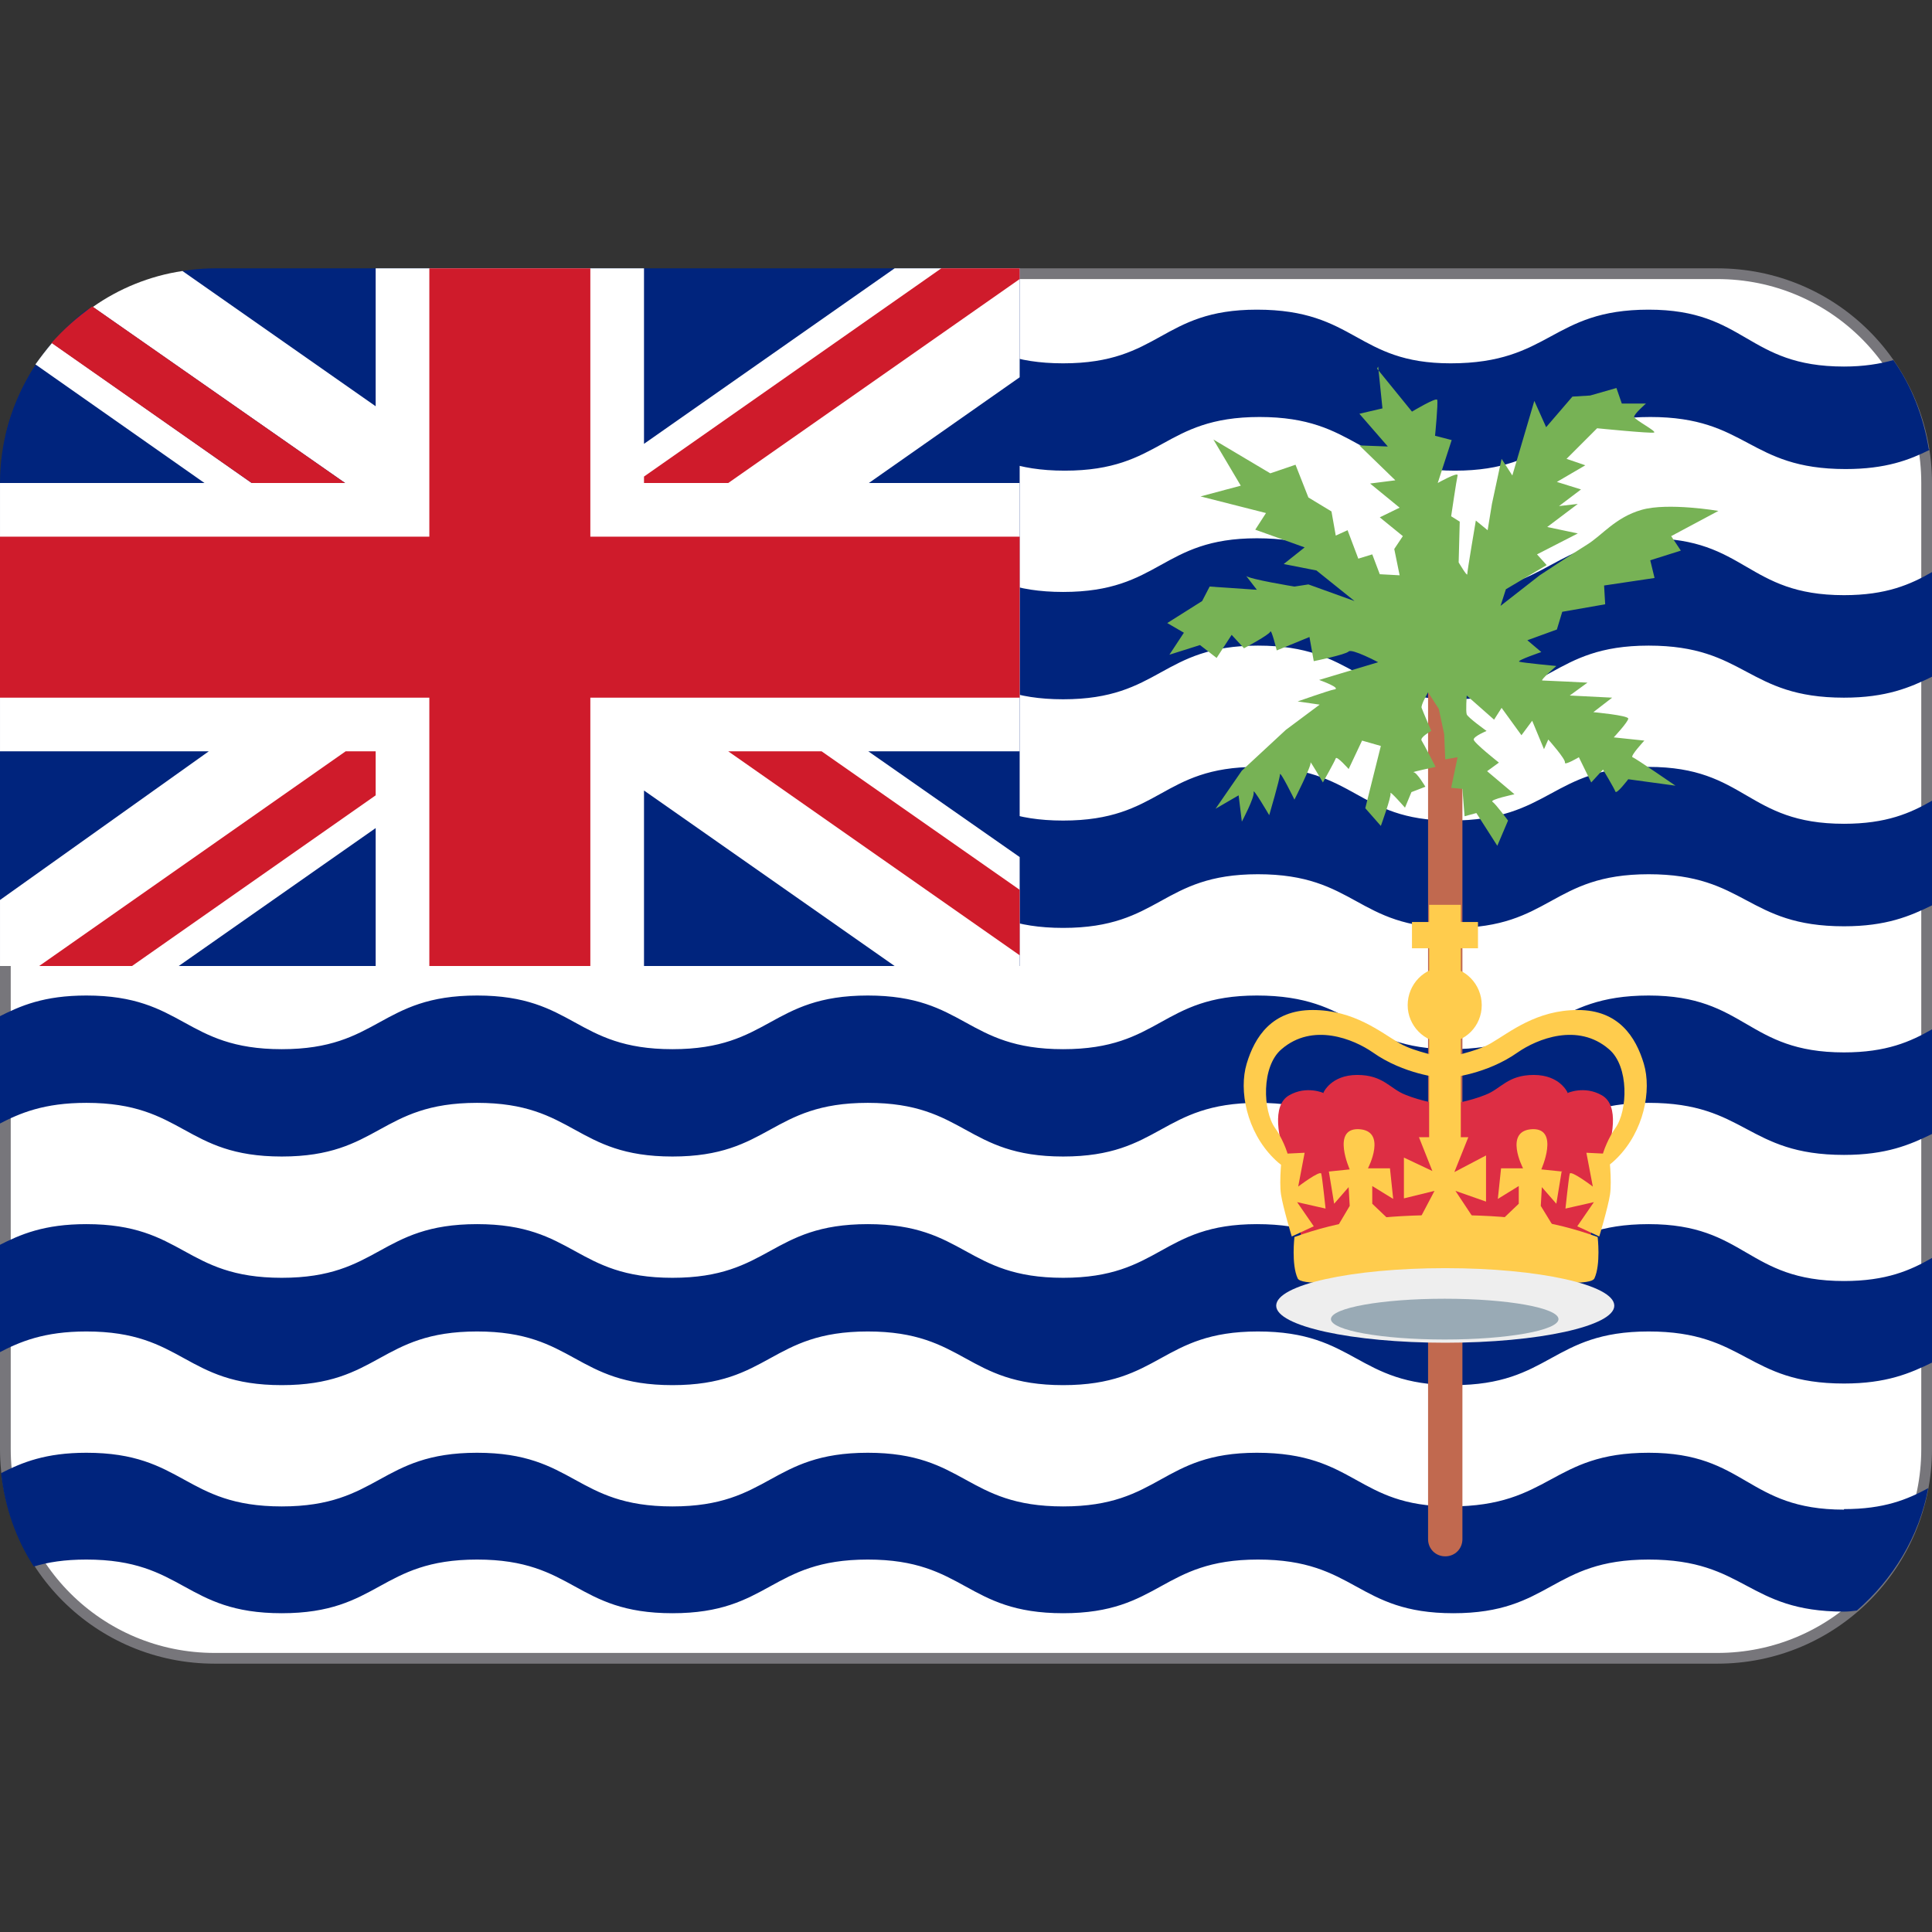 <svg viewBox="0 0 36 36" xmlns="http://www.w3.org/2000/svg"><rect x="0" y="0" width="36" height="36" fill="#333333" stroke="none"/><path d="m18.9 5.1h13.1c2.16 0 3.9 1.74 3.9 3.9v18c0 2.16-1.74 3.9-3.9 3.9h-28c-2.16 0-3.9-1.74-3.9-3.9v-9.1z" fill="#fff" stroke="#77767b" stroke-width=".2"/><path d="m34.36 28.13c-1.82 0-1.82-1.06-3.64-1.06s-1.82 1-3.69 1c-1.76 0-1.76-1-3.61-1-1.79 0-1.79 1-3.61 1s-1.82-1-3.64-1-1.82 1-3.64 1-1.82-1-3.64-1-1.82 1-3.64 1-1.82-1-3.64-1c-.76 0-1.2.18-1.59.38.07.64.28 1.23.61 1.74.26-.08.57-.13.98-.13 1.82 0 1.82 1 3.64 1s1.82-1 3.64-1 1.82 1 3.64 1 1.82-1 3.64-1 1.82 1 3.64 1 1.82-1 3.63-1c1.83 0 1.83 1 3.64 1 1.82 0 1.82-1 3.64-1s1.82.97 3.64.97c.09 0 .16-.01.24-.02.67-.58 1.16-1.37 1.33-2.28-.39.21-.82.39-1.57.39zm1.64-2.75v-1.94c-.4.23-.85.43-1.64.43-1.82 0-1.82-1.06-3.64-1.06s-1.82 1-3.69 1c-1.76 0-1.76-1-3.61-1-1.79 0-1.79 1-3.61 1s-1.82-1-3.64-1-1.82 1-3.64 1-1.82-1-3.64-1-1.82 1-3.64 1-1.82-1-3.64-1c-.79 0-1.23.19-1.64.4v2c.4-.21.85-.4 1.64-.4 1.82 0 1.82 1 3.64 1s1.82-1 3.64-1 1.82 1 3.64 1 1.82-1 3.64-1 1.82 1 3.64 1 1.82-1 3.63-1c1.83 0 1.83 1 3.64 1 1.82 0 1.82-1 3.64-1s1.82.97 3.64.97c.79 0 1.23-.19 1.64-.39zm0-4.26v-1.94c-.4.23-.85.43-1.64.43-1.82 0-1.82-1.06-3.64-1.06s-1.82 1-3.69 1c-1.76 0-1.76-1-3.61-1-1.79 0-1.79 1-3.61 1s-1.82-1-3.64-1-1.82 1-3.64 1-1.82-1-3.64-1-1.82 1-3.64 1-1.82-1-3.64-1c-.79 0-1.23.19-1.64.4v2c.4-.21.85-.4 1.64-.4 1.82 0 1.82 1 3.64 1s1.82-1 3.64-1 1.82 1 3.64 1 1.82-1 3.64-1 1.82 1 3.64 1 1.82-1 3.63-1c1.83 0 1.83 1 3.64 1 1.82 0 1.82-1 3.64-1s1.82.97 3.64.97c.79 0 1.23-.19 1.64-.39zm0-4.26v-1.94c-.4.23-.85.43-1.64.43-1.82 0-1.82-1.06-3.64-1.06s-1.82 1-3.69 1c-1.76 0-1.76-1-3.61-1-1.79 0-1.79 1-3.61 1s-1.82-1-3.64-1-1.82 1-3.64 1-1.82-1-3.64-1-1.82 1-3.64 1-1.82-1-3.64-1c-.79 0-1.23.19-1.64.4v2c.4-.21.85-.4 1.64-.4 1.82 0 1.82 1 3.64 1s1.82-1 3.64-1 1.82 1 3.64 1 1.82-1 3.64-1 1.82 1 3.64 1 1.82-1 3.63-1c1.83 0 1.83 1 3.64 1 1.82 0 1.82-1 3.64-1s1.82.97 3.64.97c.79 0 1.23-.19 1.64-.39zm0-4.26v-1.94c-.4.23-.85.43-1.64.43-1.82 0-1.82-1.06-3.64-1.06s-1.82 1-3.69 1c-1.76 0-1.76-1-3.61-1-1.79 0-1.79 1-3.61 1s-1.82-1-3.64-1-1.82 1-3.64 1-1.82-1-3.64-1-1.82 1-3.64 1-1.82-1-3.64-1c-.79 0-1.23.19-1.64.4v2c.4-.21.85-.4 1.64-.4 1.82 0 1.82 1 3.64 1s1.82-1 3.64-1 1.82 1 3.64 1 1.82-1 3.64-1 1.82 1 3.64 1 1.82-1 3.63-1c1.83 0 1.83 1 3.64 1 1.82 0 1.82-1 3.64-1s1.82.97 3.64.97c.79 0 1.23-.19 1.64-.39zm-.06-4.23c-.1-.61-.32-1.18-.66-1.66-.25.07-.55.12-.92.12-1.82 0-1.82-1.06-3.64-1.06s-1.82 1-3.69 1c-1.76 0-1.76-1-3.61-1-1.79 0-1.79 1-3.61 1s-1.82-1-3.64-1-1.82 1-3.64 1-1.82-1-3.64-1-1.82 1-3.64 1c-1.81 0-1.82-.99-3.63-1-.74.57-1.31 1.4-1.52 2.36.38-.19.81-.36 1.54-.36 1.82 0 1.82 1 3.64 1s1.82-1 3.64-1 1.82 1 3.64 1 1.82-1 3.64-1 1.82 1 3.64 1 1.82-1 3.63-1c1.83 0 1.83 1 3.64 1 1.82 0 1.82-1 3.64-1s1.82.97 3.64.97c.75 0 1.19-.17 1.57-.36z" fill="#00247d"/><path d="m27.25 28.68c0 .18-.14.32-.32.32s-.32-.14-.32-.32v-15.86c0-.18.15-.32.32-.32.18 0 .32.14.32.32z" fill="#c1694f"/><path d="m24.66 20.36s.14-.33.63-.33.61.26.9.37c.29.12.67.18.67.18v2.45h-2.62s-.1-.92-.26-1.37-.29-1.06.04-1.25.65-.04.65-.04z" fill="#dd2e44"/><path d="m26.84 19.73v.35s-.68-.06-1.26-.47c-.36-.25-1.12-.56-1.7-.06-.38.32-.35 1.15-.12 1.47s.47 1.06-.03.56-.65-1.26-.5-1.76.47-1 1.23-1c.77 0 1.26.41 1.62.62.31.18.79.23.76.29z" fill="#ffcc4d"/><path d="m23.9 21.5.41-.02-.12.63s.41-.31.43-.24c.02.08.08.65.08.65l-.53-.12.31.45-.41.19s-.16-.53-.2-.78c-.04-.26.02-.77.02-.77zm.86.33.39-.04s-.34-.76.16-.75c.55.02.18.73.18.73h.41l.06.57-.39-.24v.33l.43.41-1.14.12.29-.49-.02-.35-.27.31-.1-.61z" fill="#ffcc4d"/><path d="m29.21 20.36s-.14-.33-.63-.33-.61.26-.9.37c-.29.12-.67.18-.67.18v2.45h2.63s.1-.92.25-1.37c.16-.45.29-1.06-.04-1.25s-.65-.04-.65-.04z" fill="#dd2e44"/><g fill="#ffcc4d"><path d="m27.02 19.73v.35s.68-.06 1.26-.47c.36-.25 1.12-.56 1.7-.06.38.32.35 1.15.12 1.47s-.47 1.06.03.56.65-1.26.5-1.76-.47-1-1.23-1c-.77 0-1.26.41-1.62.62-.31.18-.79.23-.76.29z"/><path d="m29.97 21.5-.41-.02.12.63s-.41-.31-.43-.24c-.02.08-.08.65-.08.65l.53-.12-.31.45.41.19s.16-.53.2-.78c.04-.26-.02-.77-.02-.77zm-.86.33-.39-.04s.34-.76-.16-.75c-.55.02-.18.73-.18.73h-.41l-.06.57.39-.24v.33l-.43.41 1.14.12-.3-.49.02-.35.27.31.1-.61zm-1.5-3.1c0 .39-.31.7-.69.7s-.69-.32-.69-.7c0-.39.31-.71.69-.71s.69.32.69.71zm-1.3-1.55h1.23v.49h-1.23z"/><path d="m26.63 16.86h.59v4.52h-.59z"/><path d="m26.44 21.19h.92l-.26.65.59-.31v.86l-.57-.2.49.74h-1.27l.39-.74-.57.14v-.76l.53.25z"/><path d="m26.93 22.64c1.22 0 1.98.1 2.84.41 0 0 .06.51-.06.77s-2.8-.18-2.8-.18z"/><path d="m26.96 22.64c-1.21 0-1.98.1-2.84.41 0 0-.06.51.06.77s2.8-.18 2.8-.18z"/></g><path d="m30.08 24.33c0 .38-1.41.69-3.15.69s-3.15-.31-3.15-.69c0-.39 1.41-.7 3.15-.7s3.15.31 3.15.7z" fill="#eee"/><path d="m29.04 24.58c0 .21-.95.38-2.12.38s-2.12-.17-2.12-.38.95-.38 2.12-.38 2.12.17 2.12.38z" fill="#99aab5"/><path d="m25.66 6.87.65.8s.45-.27.47-.22c.02.06-.04.67-.04.67l.31.08-.26.8s.39-.22.37-.14-.12.76-.12.76l.16.1-.02.76s.16.27.16.22c0-.06.16-1 .16-1l.22.18.08-.49.18-.84.2.31.41-1.39.22.49.49-.57.33-.02.49-.14.1.29h.45s-.23.2-.22.25c.02.06.43.27.37.29s-1.06-.08-1.06-.08l-.57.57.35.12-.53.31.45.14-.41.31.35-.04-.57.43.57.12-.76.39.18.2-.76.45-.1.31.73-.57s.59-.39.88-.57.53-.51 1.02-.65 1.43.02 1.43.02l-.88.47.18.27-.57.18.08.33-.94.14.02.35-.8.14-.1.33-.55.2.26.22s-.47.16-.41.18.69.08.69.08-.31.27-.26.27c.06 0 .84.04.84.04l-.33.24.79.04-.35.27s.65.06.65.12-.27.35-.27.35l.57.06s-.27.29-.22.31c.06.02.8.53.8.53l-.88-.12s-.22.29-.24.23-.23-.41-.23-.41l-.22.24-.23-.47s-.27.16-.26.1c.02-.06-.31-.43-.31-.43l-.08.18-.22-.53-.2.27-.37-.51-.14.22-.51-.45s-.02.29 0 .35.37.31.37.31-.24.1-.24.16.47.43.47.43l-.22.16.51.43s-.47.1-.41.14.29.35.29.35l-.2.47-.39-.61-.22.06-.04-.51-.21-.02.12-.57-.23.04-.02-.47-.1-.47-.2-.31s-.14.24-.12.29c.02.06.18.43.18.43s-.22.12-.18.18.26.49.26.49-.47.1-.41.1.22.27.22.27l-.26.1-.12.29s-.29-.33-.27-.27-.18.61-.18.61l-.29-.33.29-1.16-.35-.1-.25.53s-.22-.25-.24-.2c-.02.06-.24.45-.24.45s-.25-.43-.23-.37-.3.69-.3.69-.27-.55-.27-.47-.2.76-.2.76-.31-.53-.29-.43-.22.55-.22.55l-.06-.49-.43.25.49-.71.82-.76.63-.47-.41-.06s.6-.21.67-.22c.18-.02-.27-.18-.27-.18l1.1-.33s-.49-.26-.55-.2-.65.18-.65.18l-.08-.45-.61.25s-.1-.41-.12-.35-.49.31-.49.31l-.23-.25-.28.43-.31-.24-.57.18.27-.41-.31-.18.65-.41.14-.27.88.06s-.24-.31-.2-.26c.04.06.9.2.9.2l.26-.04.86.31-.71-.57-.61-.12.39-.31-.92-.33.2-.31-1.22-.31.75-.2-.51-.86 1.06.63.47-.16.24.61.43.26.08.45.22-.1.2.53.26-.08.14.37.37.02-.1-.49.16-.24-.43-.35.37-.18-.55-.45.47-.06-.67-.65.53.02-.53-.61.43-.1-.08-.78z" fill="#77b255"/><path d="m19 18v-13h-15c-.32 0-.6.05-.6.05v1.75h-2.73s-.05.05-.13.2c-.34.59-.54 1.27-.54 2v9z" fill="#00247d"/><path d="m19 5h-2.33l-4.67 3.27v-3.27h-5v2.57l-3.6-2.52c-.61.09-1.19.33-1.67.67l4.7 3.28h-1.74l-3.72-2.61c-.11.13-.21.26-.31.4l3.15 2.21h-3.81v5h3.89l-3.89 2.77v1.23h3.33l3.67-2.57v2.57h5v-3.27l4.67 3.27h2.33v-2.03l-2.82-1.97h2.82v-5h-2.81l2.81-1.97z" fill="#fff"/><g fill="#cf1b2b"><path d="m11 5h-3v5h-8v3h8v5h3v-5h8v-3h-8z"/><path d="m19 5h-1.46l-5.54 3.88v.12h1.57l5.43-3.8zm-17.28.71c-.28.2-.53.42-.76.68l3.73 2.61h1.74zm4.72 8.29-5.71 4h1.73l4.54-3.18v-.82zm12.56 3.8v-1.22l-3.69-2.58h-1.74z"/></g></svg>